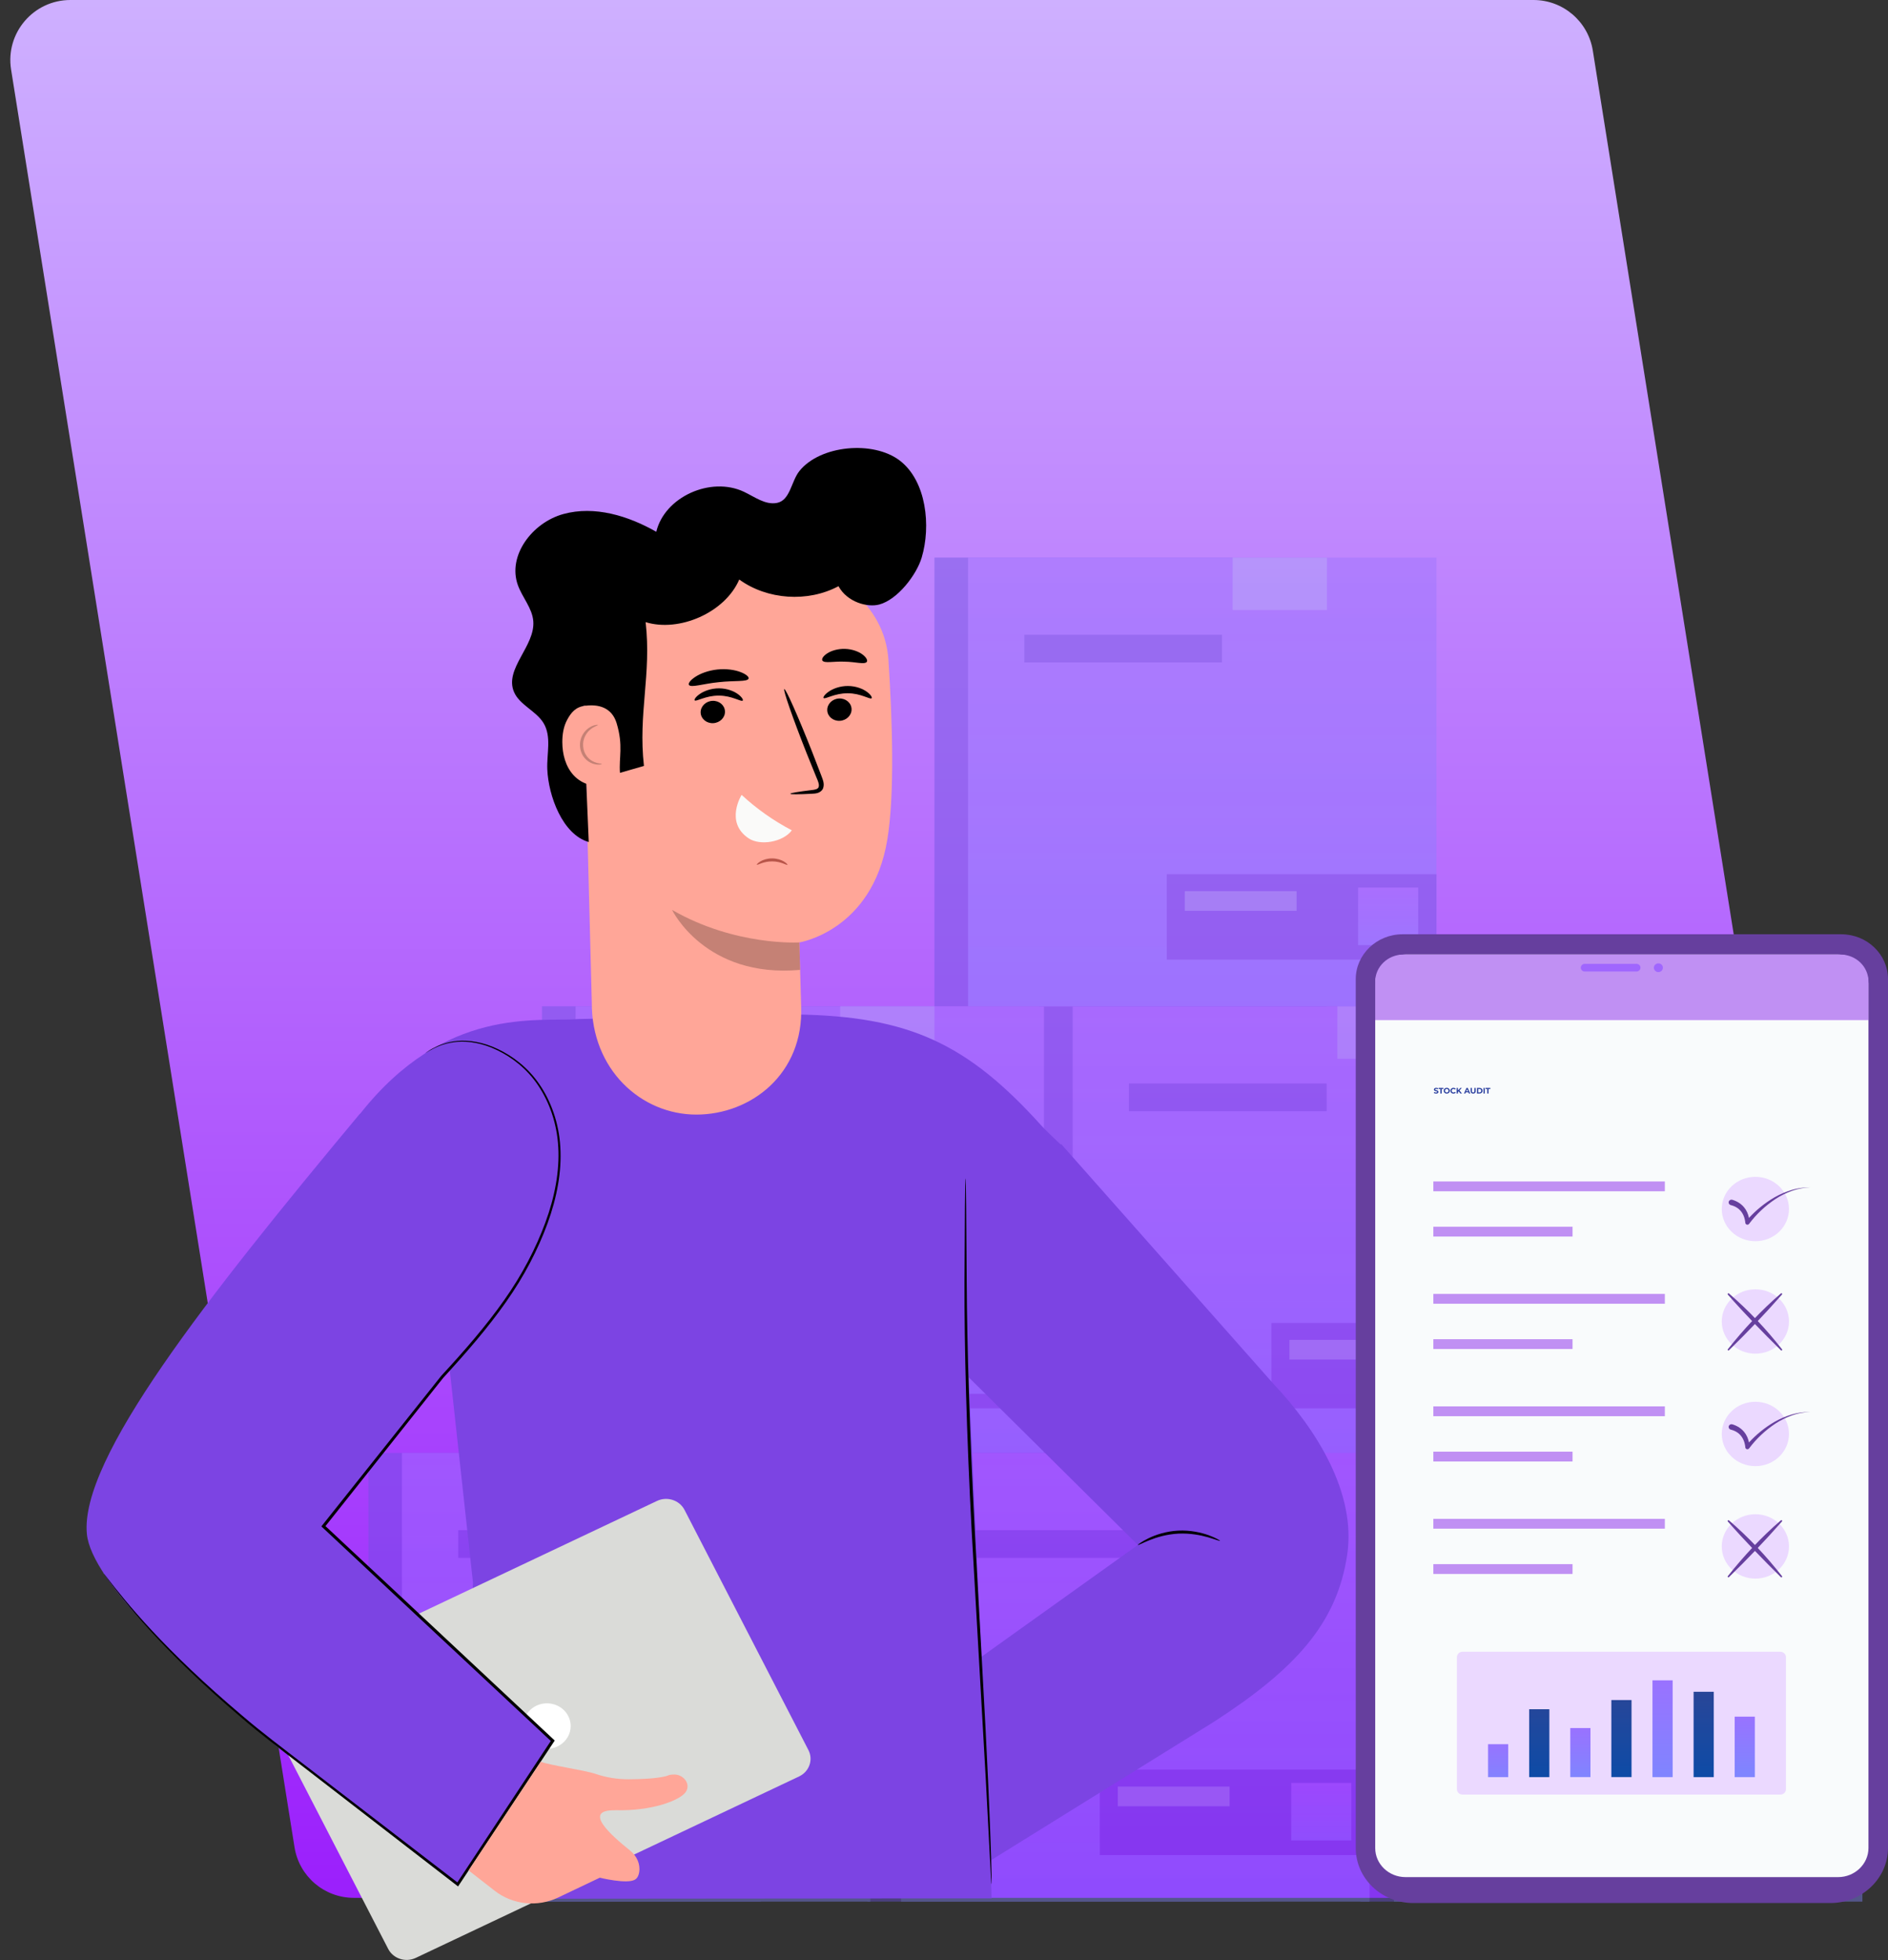<svg width="1572" height="1632" viewBox="0 0 1572 1632" fill="none" xmlns="http://www.w3.org/2000/svg">
<rect x="0" y="0" width="1572" height="1632" fill="#333333" stroke="none"/>
<path d="M9.228 57.873C4.385 27.502 27.85 0 58.605 0H1276.85C1301.42 0 1322.35 17.858 1326.22 42.127L1562.22 1522.12C1567.06 1552.49 1543.6 1579.99 1512.84 1579.99H294.603C270.028 1579.99 249.096 1562.13 245.227 1537.86L9.228 57.873Z" fill="url(#paint0_linear_287_2367)"/>
<g opacity="0.43">
<path d="M1459.5 1209.58H1132.68V1583.14H1459.5V1209.58Z" fill="#6952E2"/>
<path d="M1550.69 1209.58H1160.67V1583.14H1550.69V1209.58Z" fill="url(#paint1_linear_287_2367)"/>
<path opacity="0.5" d="M1459.5 1209.58H1381V1253.25H1459.5V1209.58Z" fill="#BADCF4"/>
<path d="M1207.5 1296.93H1372.12V1273.89H1207.5V1296.93Z" fill="#6952E2"/>
<path d="M1550.69 1473.23H1326.11V1544.36H1550.69V1473.23Z" fill="#6952E2"/>
<path opacity="0.5" d="M1341.12 1503.74H1434.2V1487.35H1341.12V1503.74Z" fill="#BADCF4"/>
<path d="M1485.46 1532.21H1535.47V1484.3H1485.46V1532.21Z" fill="url(#paint2_linear_287_2367)"/>
<path d="M1191.98 837.747H865.164V1211.31H1191.98V837.747Z" fill="#6952E2"/>
<path d="M1283.17 837.747H893.152V1211.31H1283.17V837.747Z" fill="url(#paint3_linear_287_2367)"/>
<path opacity="0.5" d="M1191.98 837.747H1113.48V881.416H1191.98V837.747Z" fill="#BADCF4"/>
<path d="M939.977 925.065H1104.61V902.021H939.977V925.065Z" fill="#6952E2"/>
<path d="M1283.17 1101.36H1058.59V1172.48H1283.17V1101.36Z" fill="#6952E2"/>
<path opacity="0.5" d="M1073.6 1131.87H1166.68V1115.48H1073.6V1131.87Z" fill="#BADCF4"/>
<path d="M1217.94 1160.38H1267.95V1112.47H1217.94V1160.38Z" fill="url(#paint4_linear_287_2367)"/>
<path d="M778.057 837.747H451.238V1211.31H778.057V837.747Z" fill="#6952E2"/>
<path d="M869.243 837.747H479.227V1211.31H869.243V837.747Z" fill="url(#paint5_linear_287_2367)"/>
<path opacity="0.5" d="M778.058 837.747H699.559V881.416H778.058V837.747Z" fill="#BADCF4"/>
<path d="M526.067 925.065H690.695V902.021H526.067V925.065Z" fill="#6952E2"/>
<path d="M869.243 1101.36H644.668V1172.48H869.243V1101.36Z" fill="#6952E2"/>
<path opacity="0.5" d="M659.685 1131.87H752.766V1115.48H659.685V1131.87Z" fill="#BADCF4"/>
<path d="M804.012 1160.38H854.028V1112.47H804.012V1160.38Z" fill="url(#paint6_linear_287_2367)"/>
<path d="M1104.86 464.186H778.039V837.747H1104.86V464.186Z" fill="#6952E2"/>
<path d="M1196.04 464.186H806.027V837.747H1196.04V464.186Z" fill="url(#paint7_linear_287_2367)"/>
<path opacity="0.5" d="M1104.86 464.186H1026.36V507.854H1104.86V464.186Z" fill="#BADCF4"/>
<path d="M852.864 551.493H1017.49V528.448H852.864V551.493Z" fill="#6952E2"/>
<path d="M1196.04 727.798H971.469V798.922H1196.04V727.798Z" fill="#6952E2"/>
<path opacity="0.5" d="M986.482 758.299H1079.56V741.912H986.482V758.299Z" fill="#BADCF4"/>
<path d="M1130.81 786.815H1180.83V738.909H1130.81V786.815Z" fill="url(#paint8_linear_287_2367)"/>
<path d="M1049.11 1209.58H722.289V1583.14H1049.11V1209.58Z" fill="#6952E2"/>
<path d="M1140.29 1209.58H750.277V1583.14H1140.29V1209.58Z" fill="url(#paint9_linear_287_2367)"/>
<path opacity="0.5" d="M1049.11 1209.58H970.609V1253.25H1049.11V1209.58Z" fill="#BADCF4"/>
<path d="M797.13 1296.93H961.758V1273.89H797.13V1296.93Z" fill="#6952E2"/>
<path d="M1140.29 1473.23H915.719V1544.36H1140.29V1473.23Z" fill="#6952E2"/>
<path opacity="0.5" d="M930.705 1503.74H1023.79V1487.35H930.705V1503.74Z" fill="#BADCF4"/>
<path d="M1075.11 1532.21H1125.13V1484.3H1075.11V1532.21Z" fill="url(#paint10_linear_287_2367)"/>
<path d="M633.518 1209.58H306.699V1583.14H633.518V1209.58Z" fill="#6952E2"/>
<path d="M724.703 1209.58H334.688V1583.14H724.703V1209.58Z" fill="url(#paint11_linear_287_2367)"/>
<path opacity="0.5" d="M633.519 1209.58H555.02V1253.25H633.519V1209.58Z" fill="#BADCF4"/>
<path d="M381.508 1296.93H546.137V1273.89H381.508V1296.93Z" fill="#6952E2"/>
<path d="M724.7 1473.23H500.125V1544.36H724.7V1473.23Z" fill="#6952E2"/>
<path opacity="0.5" d="M515.131 1503.74H608.211V1487.35H515.131V1503.74Z" fill="#BADCF4"/>
<path d="M659.473 1532.21H709.489V1484.3H659.473V1532.21Z" fill="url(#paint12_linear_287_2367)"/>
</g>
<path d="M1533.06 777.799H1167.79C1146.36 777.799 1128.84 794.578 1128.84 815.098V1538.5C1128.84 1563.82 1150.27 1584.3 1176.66 1584.3H1524.15C1550.46 1584.3 1572 1563.67 1572 1538.46V815.098C1571.96 794.506 1554.56 777.799 1533.06 777.799Z" fill="#663F9E"/>
<path d="M1530.48 794.688H1170.33C1156.41 794.688 1145.04 805.583 1145.04 818.912V1538.54C1145.04 1551.9 1156.33 1562.73 1170.29 1562.73H1530.48C1544.36 1562.73 1555.73 1551.83 1555.73 1538.54V818.876C1555.73 805.511 1544.43 794.688 1530.48 794.688Z" fill="#F9FBFC"/>
<path d="M1555.73 817.096V849.239H1145.04V817.133C1145.04 804.784 1155.58 794.688 1168.47 794.688H1532.34C1545.27 794.688 1555.73 804.712 1555.73 817.096Z" fill="#C090F3"/>
<path d="M1362.57 802.423H1319.54C1317.72 802.423 1316.2 803.839 1316.2 805.619C1316.2 807.362 1317.72 808.815 1319.54 808.815H1362.57C1364.39 808.815 1365.91 807.362 1365.91 805.619C1365.91 803.876 1364.43 802.423 1362.57 802.423ZM1380.81 802.023C1378.73 802.023 1377.06 803.658 1377.06 805.655C1377.06 807.653 1378.73 809.287 1380.81 809.287C1382.9 809.287 1384.57 807.653 1384.57 805.655C1384.57 803.621 1382.9 802.023 1380.81 802.023Z" fill="#A066FE"/>
<path d="M1386.2 983.582H1193.42V991.754H1386.2V983.582Z" fill="#C090F3"/>
<path d="M1309.34 1021.28H1193.42V1029.45H1309.34V1021.28Z" fill="#C090F3"/>
<path d="M1461.58 1033.34C1477.03 1033.34 1489.56 1021.34 1489.56 1006.54C1489.56 991.733 1477.03 979.732 1461.58 979.732C1446.12 979.732 1433.59 991.733 1433.59 1006.54C1433.59 1021.34 1446.12 1033.34 1461.58 1033.34Z" fill="#EBD9FF"/>
<path d="M1491.84 990.664C1486.83 992.189 1481.94 994.259 1477.39 996.874C1469.5 1001.49 1462.41 1007.23 1456.23 1013.94C1455.62 1010.82 1454.34 1007.73 1452.17 1005.12C1450.66 1003.27 1448.72 1001.74 1446.6 1000.58C1445.54 999.998 1444.4 999.526 1443.26 999.126C1442.96 999.017 1442.69 998.945 1442.39 998.872C1440.95 998.436 1439.43 999.417 1439.32 1000.87C1439.21 1002 1440 1003.01 1441.18 1003.3C1441.4 1003.34 1441.59 1003.41 1441.78 1003.45C1442.69 1003.7 1443.6 1004.03 1444.44 1004.43C1446.14 1005.23 1447.7 1006.32 1448.95 1007.7C1451.49 1010.42 1452.86 1014.13 1453.2 1018.05V1018.08C1453.24 1018.56 1453.5 1018.99 1453.92 1019.28C1454.71 1019.83 1455.78 1019.65 1456.34 1018.88C1462.26 1010.97 1469.77 1003.85 1478.3 998.218C1482.58 995.385 1487.21 993.17 1492.06 991.39C1496.96 989.611 1502.11 988.775 1507.35 988.412C1502.15 988.557 1496.88 989.102 1491.84 990.664Z" fill="#663F9E"/>
<path d="M1386.2 1077.21H1193.42V1085.38H1386.2V1077.21Z" fill="#C090F3"/>
<path d="M1309.34 1114.91H1193.42V1123.08H1309.34V1114.91Z" fill="#C090F3"/>
<path d="M1461.58 1126.97C1477.03 1126.97 1489.56 1114.97 1489.56 1100.17C1489.56 1085.36 1477.03 1073.36 1461.58 1073.36C1446.12 1073.36 1433.59 1085.36 1433.59 1100.17C1433.59 1114.97 1446.12 1126.97 1461.58 1126.97Z" fill="#EBD9FF"/>
<path d="M1483.72 1077.72C1469.65 1093.74 1454.94 1109.14 1439.62 1124.06C1439.02 1124.65 1438.11 1123.92 1438.64 1123.27C1451.87 1106.56 1466.51 1090.87 1482.77 1076.85C1483.42 1076.23 1484.29 1077.1 1483.72 1077.72Z" fill="#663F9E"/>
<path d="M1439.63 1076.89C1455.89 1090.91 1470.64 1106.53 1483.76 1123.31C1484.26 1123.96 1483.38 1124.72 1482.78 1124.1C1467.57 1109.07 1452.71 1093.81 1438.64 1077.8C1438.07 1077.11 1438.98 1076.31 1439.63 1076.89Z" fill="#663F9E"/>
<path d="M1386.2 1264.47H1193.42V1272.64H1386.2V1264.47Z" fill="#C090F3"/>
<path d="M1309.34 1302.17H1193.42V1310.34H1309.34V1302.17Z" fill="#C090F3"/>
<path d="M1461.58 1314.23C1477.03 1314.23 1489.56 1302.23 1489.56 1287.43C1489.56 1272.62 1477.03 1260.62 1461.58 1260.62C1446.12 1260.62 1433.59 1272.62 1433.59 1287.43C1433.59 1302.23 1446.12 1314.23 1461.58 1314.23Z" fill="#EBD9FF"/>
<path d="M1483.72 1266.62C1469.65 1282.63 1454.94 1298.03 1439.62 1312.96C1439.02 1313.54 1438.11 1312.81 1438.64 1312.16C1451.87 1295.45 1466.51 1279.76 1482.77 1265.74C1483.42 1265.13 1484.29 1266 1483.72 1266.62Z" fill="#663F9E"/>
<path d="M1439.63 1265.78C1455.89 1279.8 1470.64 1295.42 1483.76 1312.2C1484.26 1312.85 1483.38 1313.61 1482.78 1313C1467.57 1297.96 1452.71 1282.71 1438.64 1266.69C1438.07 1266 1438.98 1265.2 1439.63 1265.78Z" fill="#663F9E"/>
<path d="M1386.2 1170.84H1193.42V1179.01H1386.2V1170.84Z" fill="#C090F3"/>
<path d="M1309.34 1208.54H1193.42V1216.71H1309.34V1208.54Z" fill="#C090F3"/>
<path d="M1461.58 1220.6C1477.03 1220.6 1489.56 1208.6 1489.56 1193.8C1489.56 1178.99 1477.03 1166.99 1461.58 1166.99C1446.12 1166.99 1433.59 1178.99 1433.59 1193.8C1433.59 1208.6 1446.12 1220.6 1461.58 1220.6Z" fill="#EBD9FF"/>
<path d="M1491.84 1177.6C1486.84 1179.12 1481.94 1181.19 1477.39 1183.81C1469.51 1188.42 1462.42 1194.16 1456.24 1200.88C1455.63 1197.75 1454.34 1194.67 1452.18 1192.05C1450.66 1190.2 1448.73 1188.67 1446.6 1187.51C1445.54 1186.93 1444.4 1186.46 1443.27 1186.06C1442.96 1185.95 1442.7 1185.88 1442.39 1185.81C1440.95 1185.37 1439.44 1186.35 1439.32 1187.8C1439.21 1188.93 1440.01 1189.95 1441.18 1190.24C1441.41 1190.27 1441.6 1190.35 1441.79 1190.38C1442.7 1190.64 1443.61 1190.96 1444.44 1191.36C1446.15 1192.16 1447.7 1193.25 1448.95 1194.63C1451.5 1197.35 1452.86 1201.06 1453.2 1204.98V1205.02C1453.24 1205.49 1453.5 1205.93 1453.92 1206.22C1454.72 1206.76 1455.78 1206.58 1456.35 1205.82C1462.26 1197.9 1469.77 1190.78 1478.3 1185.15C1482.59 1182.32 1487.21 1180.1 1492.07 1178.32C1496.96 1176.54 1502.12 1175.71 1507.35 1175.35C1502.15 1175.49 1496.88 1176.07 1491.84 1177.6Z" fill="#663F9E"/>
<path d="M1195.71 910.443C1195.35 910.443 1194.99 910.394 1194.65 910.297C1194.31 910.196 1194.03 910.066 1193.83 909.907L1194.19 909.1C1194.39 909.245 1194.62 909.362 1194.9 909.45C1195.17 909.539 1195.44 909.583 1195.72 909.583C1196.02 909.583 1196.25 909.539 1196.39 909.45C1196.54 909.358 1196.61 909.237 1196.61 909.087C1196.61 908.976 1196.57 908.886 1196.48 908.815C1196.39 908.74 1196.28 908.681 1196.15 908.637C1196.02 908.593 1195.83 908.544 1195.61 908.491C1195.25 908.407 1194.96 908.324 1194.74 908.24C1194.51 908.156 1194.32 908.022 1194.16 907.836C1194 907.651 1193.92 907.404 1193.92 907.095C1193.92 906.826 1193.99 906.584 1194.14 906.368C1194.28 906.147 1194.5 905.973 1194.79 905.845C1195.09 905.717 1195.45 905.653 1195.87 905.653C1196.17 905.653 1196.45 905.689 1196.74 905.759C1197.02 905.83 1197.27 905.931 1197.48 906.063L1197.15 906.877C1196.72 906.635 1196.29 906.513 1195.86 906.513C1195.56 906.513 1195.34 906.562 1195.2 906.659C1195.05 906.756 1194.98 906.884 1194.98 907.043C1194.98 907.201 1195.07 907.32 1195.23 907.4C1195.4 907.475 1195.65 907.55 1195.99 907.625C1196.34 907.708 1196.63 907.792 1196.86 907.876C1197.08 907.96 1197.27 908.092 1197.43 908.273C1197.59 908.454 1197.68 908.698 1197.68 909.007C1197.68 909.272 1197.6 909.514 1197.45 909.735C1197.31 909.951 1197.08 910.123 1196.79 910.251C1196.49 910.379 1196.13 910.443 1195.71 910.443ZM1199.3 906.606H1197.82V905.733H1201.86V906.606H1200.37V910.363H1199.3V906.606ZM1204.61 910.443C1204.13 910.443 1203.7 910.339 1203.31 910.132C1202.92 909.924 1202.62 909.64 1202.4 909.278C1202.19 908.912 1202.08 908.502 1202.08 908.048C1202.08 907.594 1202.19 907.186 1202.4 906.824C1202.62 906.458 1202.92 906.172 1203.31 905.964C1203.7 905.757 1204.13 905.653 1204.61 905.653C1205.09 905.653 1205.52 905.757 1205.91 905.964C1206.29 906.172 1206.59 906.458 1206.81 906.824C1207.03 907.186 1207.14 907.594 1207.14 908.048C1207.14 908.502 1207.03 908.912 1206.81 909.278C1206.59 909.64 1206.29 909.924 1205.91 910.132C1205.52 910.339 1205.09 910.443 1204.61 910.443ZM1204.61 909.53C1204.88 909.53 1205.13 909.468 1205.35 909.345C1205.57 909.217 1205.74 909.04 1205.87 908.815C1206 908.59 1206.06 908.335 1206.06 908.048C1206.06 907.761 1206 907.506 1205.87 907.281C1205.74 907.056 1205.57 906.882 1205.35 906.758C1205.13 906.63 1204.88 906.566 1204.61 906.566C1204.34 906.566 1204.09 906.63 1203.87 906.758C1203.65 906.882 1203.48 907.056 1203.35 907.281C1203.22 907.506 1203.16 907.761 1203.16 908.048C1203.16 908.335 1203.22 908.59 1203.35 908.815C1203.48 909.04 1203.65 909.217 1203.87 909.345C1204.09 909.468 1204.34 909.53 1204.61 909.53ZM1210.17 910.443C1209.69 910.443 1209.27 910.341 1208.88 910.138C1208.5 909.931 1208.2 909.647 1207.98 909.285C1207.77 908.919 1207.66 908.507 1207.66 908.048C1207.66 907.589 1207.77 907.179 1207.98 906.818C1208.2 906.452 1208.5 906.167 1208.88 905.964C1209.27 905.757 1209.7 905.653 1210.17 905.653C1210.57 905.653 1210.94 905.724 1211.26 905.865C1211.58 906.006 1211.86 906.209 1212.08 906.474L1211.39 907.109C1211.08 906.747 1210.69 906.566 1210.23 906.566C1209.94 906.566 1209.68 906.63 1209.46 906.758C1209.23 906.882 1209.06 907.056 1208.93 907.281C1208.81 907.506 1208.74 907.761 1208.74 908.048C1208.74 908.335 1208.81 908.59 1208.93 908.815C1209.06 909.04 1209.23 909.217 1209.46 909.345C1209.68 909.468 1209.94 909.53 1210.23 909.53C1210.69 909.53 1211.08 909.347 1211.39 908.981L1212.08 909.616C1211.86 909.885 1211.58 910.09 1211.26 910.231C1210.93 910.372 1210.57 910.443 1210.17 910.443ZM1214.49 908.544L1213.87 909.192V910.363H1212.8V905.733H1213.87V907.896L1215.92 905.733H1217.11L1215.19 907.797L1217.22 910.363H1215.97L1214.49 908.544ZM1222.62 909.371H1220.47L1220.06 910.363H1218.96L1221.03 905.733H1222.08L1224.16 910.363H1223.03L1222.62 909.371ZM1222.28 908.557L1221.55 906.785L1220.81 908.557H1222.28ZM1226.6 910.443C1225.93 910.443 1225.42 910.26 1225.05 909.894C1224.68 909.528 1224.5 909.005 1224.5 908.326V905.733H1225.57V908.286C1225.57 909.115 1225.91 909.53 1226.6 909.53C1226.94 909.53 1227.19 909.431 1227.37 909.232C1227.55 909.029 1227.63 908.714 1227.63 908.286V905.733H1228.69V908.326C1228.69 909.005 1228.51 909.528 1228.14 909.894C1227.77 910.26 1227.26 910.443 1226.6 910.443ZM1229.75 905.733H1231.86C1232.36 905.733 1232.8 905.83 1233.19 906.024C1233.57 906.213 1233.87 906.482 1234.09 906.831C1234.3 907.179 1234.41 907.585 1234.41 908.048C1234.41 908.511 1234.3 908.917 1234.09 909.265C1233.87 909.614 1233.57 909.885 1233.19 910.079C1232.8 910.268 1232.36 910.363 1231.86 910.363H1229.75V905.733ZM1231.8 909.483C1232.27 909.483 1232.63 909.356 1232.91 909.1C1233.19 908.84 1233.32 908.489 1233.32 908.048C1233.32 907.607 1233.19 907.259 1232.91 907.003C1232.63 906.743 1232.27 906.613 1231.8 906.613H1230.82V909.483H1231.8ZM1235.22 905.733H1236.29V910.363H1235.22V905.733ZM1238.35 906.606H1236.87V905.733H1240.9V906.606H1239.42V910.363H1238.35V906.606Z" fill="#293E9E"/>
<path d="M1482.34 1494.03H1217.76C1215.15 1494.03 1213.06 1492.03 1213.06 1489.53V1379.61C1213.06 1377.12 1215.15 1375.12 1217.76 1375.12H1482.34C1484.94 1375.12 1487.03 1377.12 1487.03 1379.61V1489.53C1487.03 1492.03 1484.94 1494.03 1482.34 1494.03Z" fill="#EBD9FF"/>
<path d="M1255.79 1452.08H1239V1479.49H1255.79V1452.08Z" fill="url(#paint13_linear_287_2367)"/>
<path d="M1290.03 1422.97H1273.23V1479.49H1290.03V1422.97Z" fill="url(#paint14_linear_287_2367)"/>
<path d="M1324.26 1438.63H1307.46V1479.46H1324.26V1438.63Z" fill="url(#paint15_linear_287_2367)"/>
<path d="M1358.46 1415.32H1341.66V1479.46H1358.46V1415.32Z" fill="url(#paint16_linear_287_2367)"/>
<path d="M1392.69 1398.91H1375.9V1479.49H1392.69V1398.91Z" fill="url(#paint17_linear_287_2367)"/>
<path d="M1426.92 1408.43H1410.13V1479.49H1426.92V1408.43Z" fill="url(#paint18_linear_287_2367)"/>
<path d="M1461.12 1429.14H1444.33V1479.49H1461.12V1429.14Z" fill="url(#paint19_linear_287_2367)"/>
<path d="M817.082 1379.37L806.638 1146.7L947.415 1286.21L817.082 1379.37ZM269.288 1270.64C269.288 1258.51 337.398 1182.02 374.538 1141.2L393.844 1317.81L390.349 1386.78L269.288 1270.64ZM1060.18 1151.92L883.521 952.4L883.115 952.803C876.141 946.214 870.057 940.392 866.963 936.954C805.747 869.074 757.137 846.037 663.503 844.589H663.498L481.46 848.368C447.62 851.02 370.813 837.156 299.768 927.358L299.673 927.181C170.301 1082.52 66.483 1214.62 72.321 1276.95C79.71 1355.84 393.844 1580.78 393.844 1580.78L825.588 1580.41L824.702 1548.93L1010.95 1433.3C1078.15 1389.8 1113.24 1351.83 1121.74 1294.17C1129.28 1243.01 1096.34 1190.25 1060.18 1151.92Z" fill="#7C44E3"/>
<path d="M665.343 1478.92L346.178 1629.98C337.697 1633.99 327.428 1630.66 323.238 1622.54L220.085 1422.59C215.895 1414.48 219.369 1404.64 227.851 1400.63L547.015 1249.56C555.492 1245.56 565.761 1248.89 569.946 1257L673.103 1456.95C677.294 1465.07 673.819 1474.91 665.343 1478.92Z" fill="#DADBD8"/>
<path d="M445.072 1420.84C454.38 1415.38 466.546 1418.18 472.244 1427.08C477.946 1435.99 475.027 1447.64 465.72 1453.11C456.422 1458.56 444.256 1455.77 438.559 1446.86C432.851 1437.95 435.775 1426.3 445.072 1420.84Z" fill="white"/>
<path d="M803.935 980.956C803.98 980.956 804.026 981.464 804.071 982.471C804.101 983.608 804.146 985.08 804.201 986.931C804.261 991.017 804.336 996.762 804.446 1004.07C804.551 1019.13 804.711 1040.62 804.902 1067.11C805.197 1120.33 807.37 1193.83 811.676 1274.93C815.906 1356.06 820.377 1429.49 822.72 1482.69C823.952 1509.28 824.753 1530.81 825.189 1545.69C825.374 1553 825.519 1558.74 825.619 1562.83C825.639 1564.67 825.654 1566.14 825.664 1567.28C825.659 1568.29 825.634 1568.8 825.589 1568.8C825.549 1568.8 825.484 1568.29 825.399 1567.29C825.324 1566.15 825.219 1564.69 825.093 1562.84C824.878 1558.76 824.568 1553.03 824.177 1545.72C823.391 1530.69 822.265 1509.23 820.878 1482.77C817.854 1429.47 813.683 1356.11 809.072 1275.06C804.761 1193.93 802.879 1120.36 803.054 1067.12C803.214 1040.63 803.34 1019.13 803.43 1004.07C803.53 996.762 803.615 991.017 803.67 986.931C803.725 985.08 803.77 983.608 803.805 982.471C803.85 981.464 803.89 980.956 803.935 980.956Z" fill="black"/>
<path d="M354.363 876.621C377.409 860.59 404.175 865.438 427.25 881.426C450.321 897.414 463.163 924.59 465.476 951.776C467.789 978.966 460.555 1006.2 449.715 1031.42C432.347 1071.85 406.633 1104.56 368.242 1146.21L269.29 1270.64L460.244 1449.21L381.114 1568.8L221.181 1445.55C166.589 1401.37 120.117 1356.18 85.996 1309.48L354.363 876.621Z" fill="#7C44E3"/>
<path d="M85.996 1309.48C85.996 1309.48 86.422 1309.94 87.183 1310.9C87.979 1311.93 89.09 1313.36 90.532 1315.22C93.476 1319.04 97.867 1324.67 103.845 1331.81C115.701 1346.15 133.975 1366.46 159.083 1390.3C171.645 1402.22 185.909 1415.01 201.83 1428.45C217.621 1442.01 235.66 1455.53 254.701 1470.17C292.786 1499.44 335.538 1532.31 381.86 1567.92L380.118 1568.19C404.68 1531.02 431.351 1490.65 459.168 1448.55L459.353 1450.08C427.536 1420.34 394.582 1389.54 360.832 1357.99C329.19 1328.39 298.249 1299.44 268.394 1271.52L267.583 1270.76L268.269 1269.89C303.2 1226.03 336.429 1184.3 367.301 1145.53L367.331 1145.49L367.356 1145.46C386.702 1124.5 404.71 1103.81 419.64 1082.58C434.65 1061.41 446.065 1039.47 454.041 1017.89C461.997 996.33 465.977 974.808 464.825 954.964C463.774 935.121 457.31 917.281 447.943 903.437C438.566 889.487 425.984 880.078 413.988 874.3C401.972 868.402 390.251 866.618 380.999 867.299C371.687 868.076 364.937 870.857 360.707 873.044C356.436 875.235 354.448 876.741 354.363 876.621C354.363 876.621 354.849 876.237 355.865 875.556C356.897 874.904 358.349 873.787 360.527 872.722C364.722 870.416 371.496 867.486 380.934 866.579C390.316 865.774 402.257 867.481 414.478 873.355C426.66 879.1 439.517 888.586 449.125 902.694C458.717 916.696 465.361 934.751 466.528 954.868C467.789 974.98 463.839 996.756 455.888 1018.51C447.938 1040.27 436.498 1062.41 421.453 1083.74C406.488 1105.14 388.464 1125.93 369.128 1146.95L369.178 1146.89C338.357 1185.7 305.178 1227.48 270.306 1271.38L270.186 1269.76C300.051 1297.68 331.002 1326.62 362.654 1356.2C396.389 1387.76 429.328 1418.58 461.135 1448.33L461.877 1449.02L461.326 1449.86C433.454 1491.92 406.728 1532.26 382.115 1569.41L381.409 1570.48L380.373 1569.69C334.132 1533.97 291.46 1500.99 253.449 1471.63C234.469 1456.94 216.46 1443.34 200.689 1429.68C184.808 1416.16 170.589 1403.28 158.082 1391.27C133.069 1367.24 114.935 1346.76 103.254 1332.26C97.361 1325.05 93.066 1319.33 90.222 1315.44C88.84 1313.53 87.784 1312.07 87.022 1311.01C86.311 1310.01 85.996 1309.48 85.996 1309.48Z" fill="black"/>
<path d="M1015.83 1282.76C1015.64 1283.13 1011.95 1281.58 1005.81 1279.8C999.67 1278.05 990.919 1276.31 981.196 1276.76C971.468 1277.27 962.956 1279.87 957.049 1282.24C951.136 1284.64 947.641 1286.56 947.416 1286.21C947.26 1285.98 950.42 1283.51 956.283 1280.64C962.12 1277.79 970.912 1274.79 981.061 1274.27C991.214 1273.79 1000.27 1275.9 1006.39 1278.12C1012.54 1280.38 1015.96 1282.52 1015.83 1282.76Z" fill="black"/>
<path d="M499.418 1563.22C494.411 1565.62 479.005 1572.95 464.676 1579.76C447.448 1587.95 426.811 1585.74 411.896 1574.1L390.152 1557.14L450.217 1466.65C457.277 1469.6 486.275 1473.53 496.294 1476.92C504.96 1479.86 514.112 1481.28 523.304 1481.27C533.017 1481.25 545.519 1480.79 553.87 1478.86C554.556 1478.63 555.422 1478.44 556.023 1478.18C557.465 1477.56 558.887 1477.37 560.284 1477.35C568.88 1476.62 575.679 1485.21 570.873 1492.01C565.946 1498.97 542.61 1507.84 512.68 1507.03C512.21 1507.03 511.769 1507.09 511.288 1507.09C484.998 1507.05 509.111 1528.16 524.691 1540.66C530.179 1545.07 533.293 1551.85 532.211 1558.63C531.796 1561.24 530.779 1563.57 528.707 1564.82C522.063 1568.81 499.418 1563.22 499.418 1563.22Z" fill="#FFA698"/>
<path d="M579.815 927.919C533.759 927.919 492.344 890.323 492.739 834.326L484.453 515.353L485.385 515.497C485.104 501.662 495.923 489.918 510.288 488.46L647.565 474.553C694.863 469.762 736.729 503.7 739.723 549.165C743.042 599.681 745.025 661.475 738.777 699.167C726.21 774.954 665.564 784.593 665.564 784.593L667.046 837.539C669.374 893.962 625.301 927.919 579.815 927.919Z" fill="#FFA698"/>
<path d="M709.038 590.286C709.228 595.417 704.847 599.805 699.255 600.093C693.672 600.376 688.981 596.463 688.791 591.332C688.606 586.196 692.986 581.803 698.564 581.52C704.161 581.228 708.847 585.155 709.038 590.286Z" fill="black"/>
<path d="M725.728 581.314C724.471 582.58 716.786 577.132 705.862 577.161C694.957 577.037 686.941 582.412 685.76 581.137C685.179 580.571 686.456 578.279 689.95 575.847C693.38 573.421 699.238 571.066 706.042 571.095C712.846 571.133 718.563 573.531 721.858 575.986C725.212 578.451 726.349 580.748 725.728 581.314Z" fill="black"/>
<path d="M603.632 592.238C603.822 597.369 599.441 601.762 593.844 602.045C588.266 602.332 583.58 598.415 583.385 593.284C583.195 588.152 587.581 583.76 593.163 583.467C598.755 583.179 603.442 587.107 603.632 592.238Z" fill="black"/>
<path d="M618.395 583.262C617.133 584.533 609.438 579.085 598.523 579.114C587.619 578.984 579.603 584.37 578.416 583.089C577.836 582.523 579.107 580.231 582.607 577.8C586.042 575.378 591.904 573.019 598.703 573.048C605.503 573.086 611.225 575.484 614.515 577.939C617.864 580.404 619.011 582.696 618.395 583.262Z" fill="black"/>
<path d="M658.018 660.833C657.968 660.233 664.752 659.111 675.757 657.764C678.54 657.49 681.184 656.958 681.65 655.136C682.31 653.203 681.144 650.326 679.787 647.218C677.169 640.754 674.425 633.983 671.546 626.886C660.096 597.931 651.8 574.122 653.027 573.685C654.248 573.254 664.522 596.372 675.972 625.332C678.726 632.472 681.364 639.277 683.873 645.789C684.924 648.825 686.741 652.268 685.32 656.272C684.563 658.267 682.516 659.71 680.733 660.176C678.941 660.698 677.374 660.727 675.997 660.804C664.927 661.375 658.058 661.422 658.018 660.833Z" fill="black"/>
<path d="M665.565 784.593C665.565 784.593 612.334 787.883 559.594 757.523C559.594 757.523 587.01 814.55 666.201 807.453L665.565 784.593Z" fill="#C58175"/>
<path d="M623.303 564.952C622.222 567.791 611.322 566.443 598.51 567.925C585.673 569.158 575.339 572.754 573.637 570.198C572.881 568.98 574.678 566.304 578.859 563.552C582.994 560.799 589.608 558.191 597.299 557.371C604.984 556.565 612.028 557.735 616.695 559.552C621.396 561.37 623.764 563.6 623.303 564.952Z" fill="black"/>
<path d="M721.708 551.04C719.791 553.414 712.27 550.949 703.223 550.834C694.181 550.412 686.516 552.431 684.754 549.947C683.978 548.739 685.184 546.36 688.534 544.111C691.833 541.872 697.346 540.04 703.564 540.217C709.782 540.409 715.169 542.562 718.314 544.993C721.508 547.434 722.559 549.885 721.708 551.04Z" fill="black"/>
<path d="M485.417 587.835C498.86 585.519 509.63 589.49 513.415 602.059C519.117 620.986 515.227 630.352 516.199 643.4C522.857 641.487 529.516 639.569 536.17 637.66C531.208 593.964 542.534 561.628 537.567 517.937C565.394 526.559 603.64 510.097 615.521 482.465C638.797 499.374 672.632 501.652 698.141 488.028C705.496 501.393 722.313 505.905 732.136 503.258C747.326 499.172 763.062 478.73 767.413 464.209C775.253 438.069 771.428 400.573 749.304 383.53C727.174 366.487 682.8 370.578 665.567 392.191C658.763 400.722 657.967 416.509 646.988 418.671C637.255 420.585 628.388 413.665 619.476 409.45C591.679 396.291 553.313 413.77 546.434 442.73C523.193 429.466 495.075 420.796 469.071 427.951C443.071 435.105 422.369 462.679 431.21 487.17C434.9 497.398 443.121 506.236 444.027 517.026C445.77 537.891 419.67 556.785 428.001 576.135C432.662 586.963 446.33 591.768 452.504 601.877C459.418 613.199 455.132 627.451 455.698 640.552C456.634 662.424 468.3 694.793 490.209 701.013" fill="black"/>
<path d="M487.41 587.577C479.269 588.325 475.384 593.457 472.285 599.149C469.19 604.836 468.189 611.382 468.199 617.803C468.219 627.773 470.823 638.14 477.752 645.588C484.676 653.03 496.557 656.713 505.974 652.479" fill="#FFA698"/>
<path d="M501.072 636.002C501.183 636.246 498.124 637.316 493.473 635.714C491.204 634.918 488.646 633.374 486.618 630.909C484.601 628.449 483.224 625.14 482.959 621.572C482.663 618.009 483.474 614.552 485.011 611.818C486.528 609.075 488.631 607.061 490.614 605.762C494.684 603.143 497.888 603.321 497.863 603.59C497.968 603.988 495.08 604.472 491.73 607.167C488.396 609.752 484.946 615.036 485.557 621.385C485.937 627.754 490.278 632.424 494.203 634.088C498.119 635.92 501.067 635.585 501.072 636.002Z" fill="#C58175"/>
<path d="M623.254 697.877C633.027 704.461 652.192 700.975 659.307 691.25C644.056 683.285 629.943 673.329 617.481 661.744C617.481 661.744 603.262 684.416 623.254 697.877Z" fill="#FAFAF9"/>
<path d="M655.639 720.013C655.198 720.603 650.172 717.068 642.922 717.135C635.668 717.011 630.611 720.497 630.175 719.902C629.97 719.667 630.941 718.411 633.174 717.102C635.377 715.793 638.912 714.627 642.932 714.637C646.953 714.656 650.477 715.855 652.665 717.183C654.883 718.512 655.849 719.782 655.639 720.013Z" fill="#B85549"/>
<defs>
<linearGradient id="paint0_linear_287_2367" x1="785.724" y1="0" x2="785.724" y2="1579.99" gradientUnits="userSpaceOnUse">
<stop stop-color="#CEB0FF"/>
<stop offset="1" stop-color="#9B1FFC"/>
</linearGradient>
<linearGradient id="paint1_linear_287_2367" x1="1355.67" y1="1209.6" x2="1355.67" y2="1583.16" gradientUnits="userSpaceOnUse">
<stop stop-color="#9972FF"/>
<stop offset="1" stop-color="#7F85FF"/>
</linearGradient>
<linearGradient id="paint2_linear_287_2367" x1="1510.48" y1="1484.31" x2="1510.48" y2="1532.22" gradientUnits="userSpaceOnUse">
<stop stop-color="#9972FF"/>
<stop offset="1" stop-color="#7F85FF"/>
</linearGradient>
<linearGradient id="paint3_linear_287_2367" x1="1088.15" y1="837.747" x2="1088.15" y2="1211.31" gradientUnits="userSpaceOnUse">
<stop stop-color="#9972FF"/>
<stop offset="1" stop-color="#7F85FF"/>
</linearGradient>
<linearGradient id="paint4_linear_287_2367" x1="1242.96" y1="1112.47" x2="1242.96" y2="1160.37" gradientUnits="userSpaceOnUse">
<stop stop-color="#9972FF"/>
<stop offset="1" stop-color="#7F85FF"/>
</linearGradient>
<linearGradient id="paint5_linear_287_2367" x1="674.236" y1="837.747" x2="674.236" y2="1211.31" gradientUnits="userSpaceOnUse">
<stop stop-color="#9972FF"/>
<stop offset="1" stop-color="#7F85FF"/>
</linearGradient>
<linearGradient id="paint6_linear_287_2367" x1="829.039" y1="1112.47" x2="829.039" y2="1160.37" gradientUnits="userSpaceOnUse">
<stop stop-color="#9972FF"/>
<stop offset="1" stop-color="#7F85FF"/>
</linearGradient>
<linearGradient id="paint7_linear_287_2367" x1="1001.04" y1="464.18" x2="1001.04" y2="837.747" gradientUnits="userSpaceOnUse">
<stop stop-color="#9972FF"/>
<stop offset="1" stop-color="#7F85FF"/>
</linearGradient>
<linearGradient id="paint8_linear_287_2367" x1="1155.84" y1="738.898" x2="1155.84" y2="786.807" gradientUnits="userSpaceOnUse">
<stop stop-color="#9972FF"/>
<stop offset="1" stop-color="#7F85FF"/>
</linearGradient>
<linearGradient id="paint9_linear_287_2367" x1="945.294" y1="1209.6" x2="945.294" y2="1583.16" gradientUnits="userSpaceOnUse">
<stop stop-color="#9972FF"/>
<stop offset="1" stop-color="#7F85FF"/>
</linearGradient>
<linearGradient id="paint10_linear_287_2367" x1="1100.1" y1="1484.31" x2="1100.1" y2="1532.22" gradientUnits="userSpaceOnUse">
<stop stop-color="#9972FF"/>
<stop offset="1" stop-color="#7F85FF"/>
</linearGradient>
<linearGradient id="paint11_linear_287_2367" x1="529.688" y1="1209.6" x2="529.688" y2="1583.16" gradientUnits="userSpaceOnUse">
<stop stop-color="#9972FF"/>
<stop offset="1" stop-color="#7F85FF"/>
</linearGradient>
<linearGradient id="paint12_linear_287_2367" x1="684.491" y1="1484.31" x2="684.491" y2="1532.22" gradientUnits="userSpaceOnUse">
<stop stop-color="#9972FF"/>
<stop offset="1" stop-color="#7F85FF"/>
</linearGradient>
<linearGradient id="paint13_linear_287_2367" x1="1247.4" y1="1448.31" x2="1247.4" y2="1486.17" gradientUnits="userSpaceOnUse">
<stop stop-color="#9972FF"/>
<stop offset="1" stop-color="#7F85FF"/>
</linearGradient>
<linearGradient id="paint14_linear_287_2367" x1="1281.62" y1="1409.05" x2="1281.62" y2="1477.51" gradientUnits="userSpaceOnUse">
<stop stop-color="#294698"/>
<stop offset="1" stop-color="#0E4BA6"/>
</linearGradient>
<linearGradient id="paint15_linear_287_2367" x1="1315.84" y1="1439.13" x2="1315.84" y2="1480.43" gradientUnits="userSpaceOnUse">
<stop stop-color="#9972FF"/>
<stop offset="1" stop-color="#7F85FF"/>
</linearGradient>
<linearGradient id="paint16_linear_287_2367" x1="1350.06" y1="1409.05" x2="1350.06" y2="1477.51" gradientUnits="userSpaceOnUse">
<stop stop-color="#294698"/>
<stop offset="1" stop-color="#0E4BA6"/>
</linearGradient>
<linearGradient id="paint17_linear_287_2367" x1="1384.28" y1="1399.99" x2="1384.28" y2="1479.9" gradientUnits="userSpaceOnUse">
<stop stop-color="#9972FF"/>
<stop offset="1" stop-color="#7F85FF"/>
</linearGradient>
<linearGradient id="paint18_linear_287_2367" x1="1418.51" y1="1409.05" x2="1418.51" y2="1477.51" gradientUnits="userSpaceOnUse">
<stop stop-color="#294698"/>
<stop offset="1" stop-color="#0E4BA6"/>
</linearGradient>
<linearGradient id="paint19_linear_287_2367" x1="1452.72" y1="1428.06" x2="1452.72" y2="1476.16" gradientUnits="userSpaceOnUse">
<stop stop-color="#9972FF"/>
<stop offset="1" stop-color="#7F85FF"/>
</linearGradient>
</defs>
</svg>
